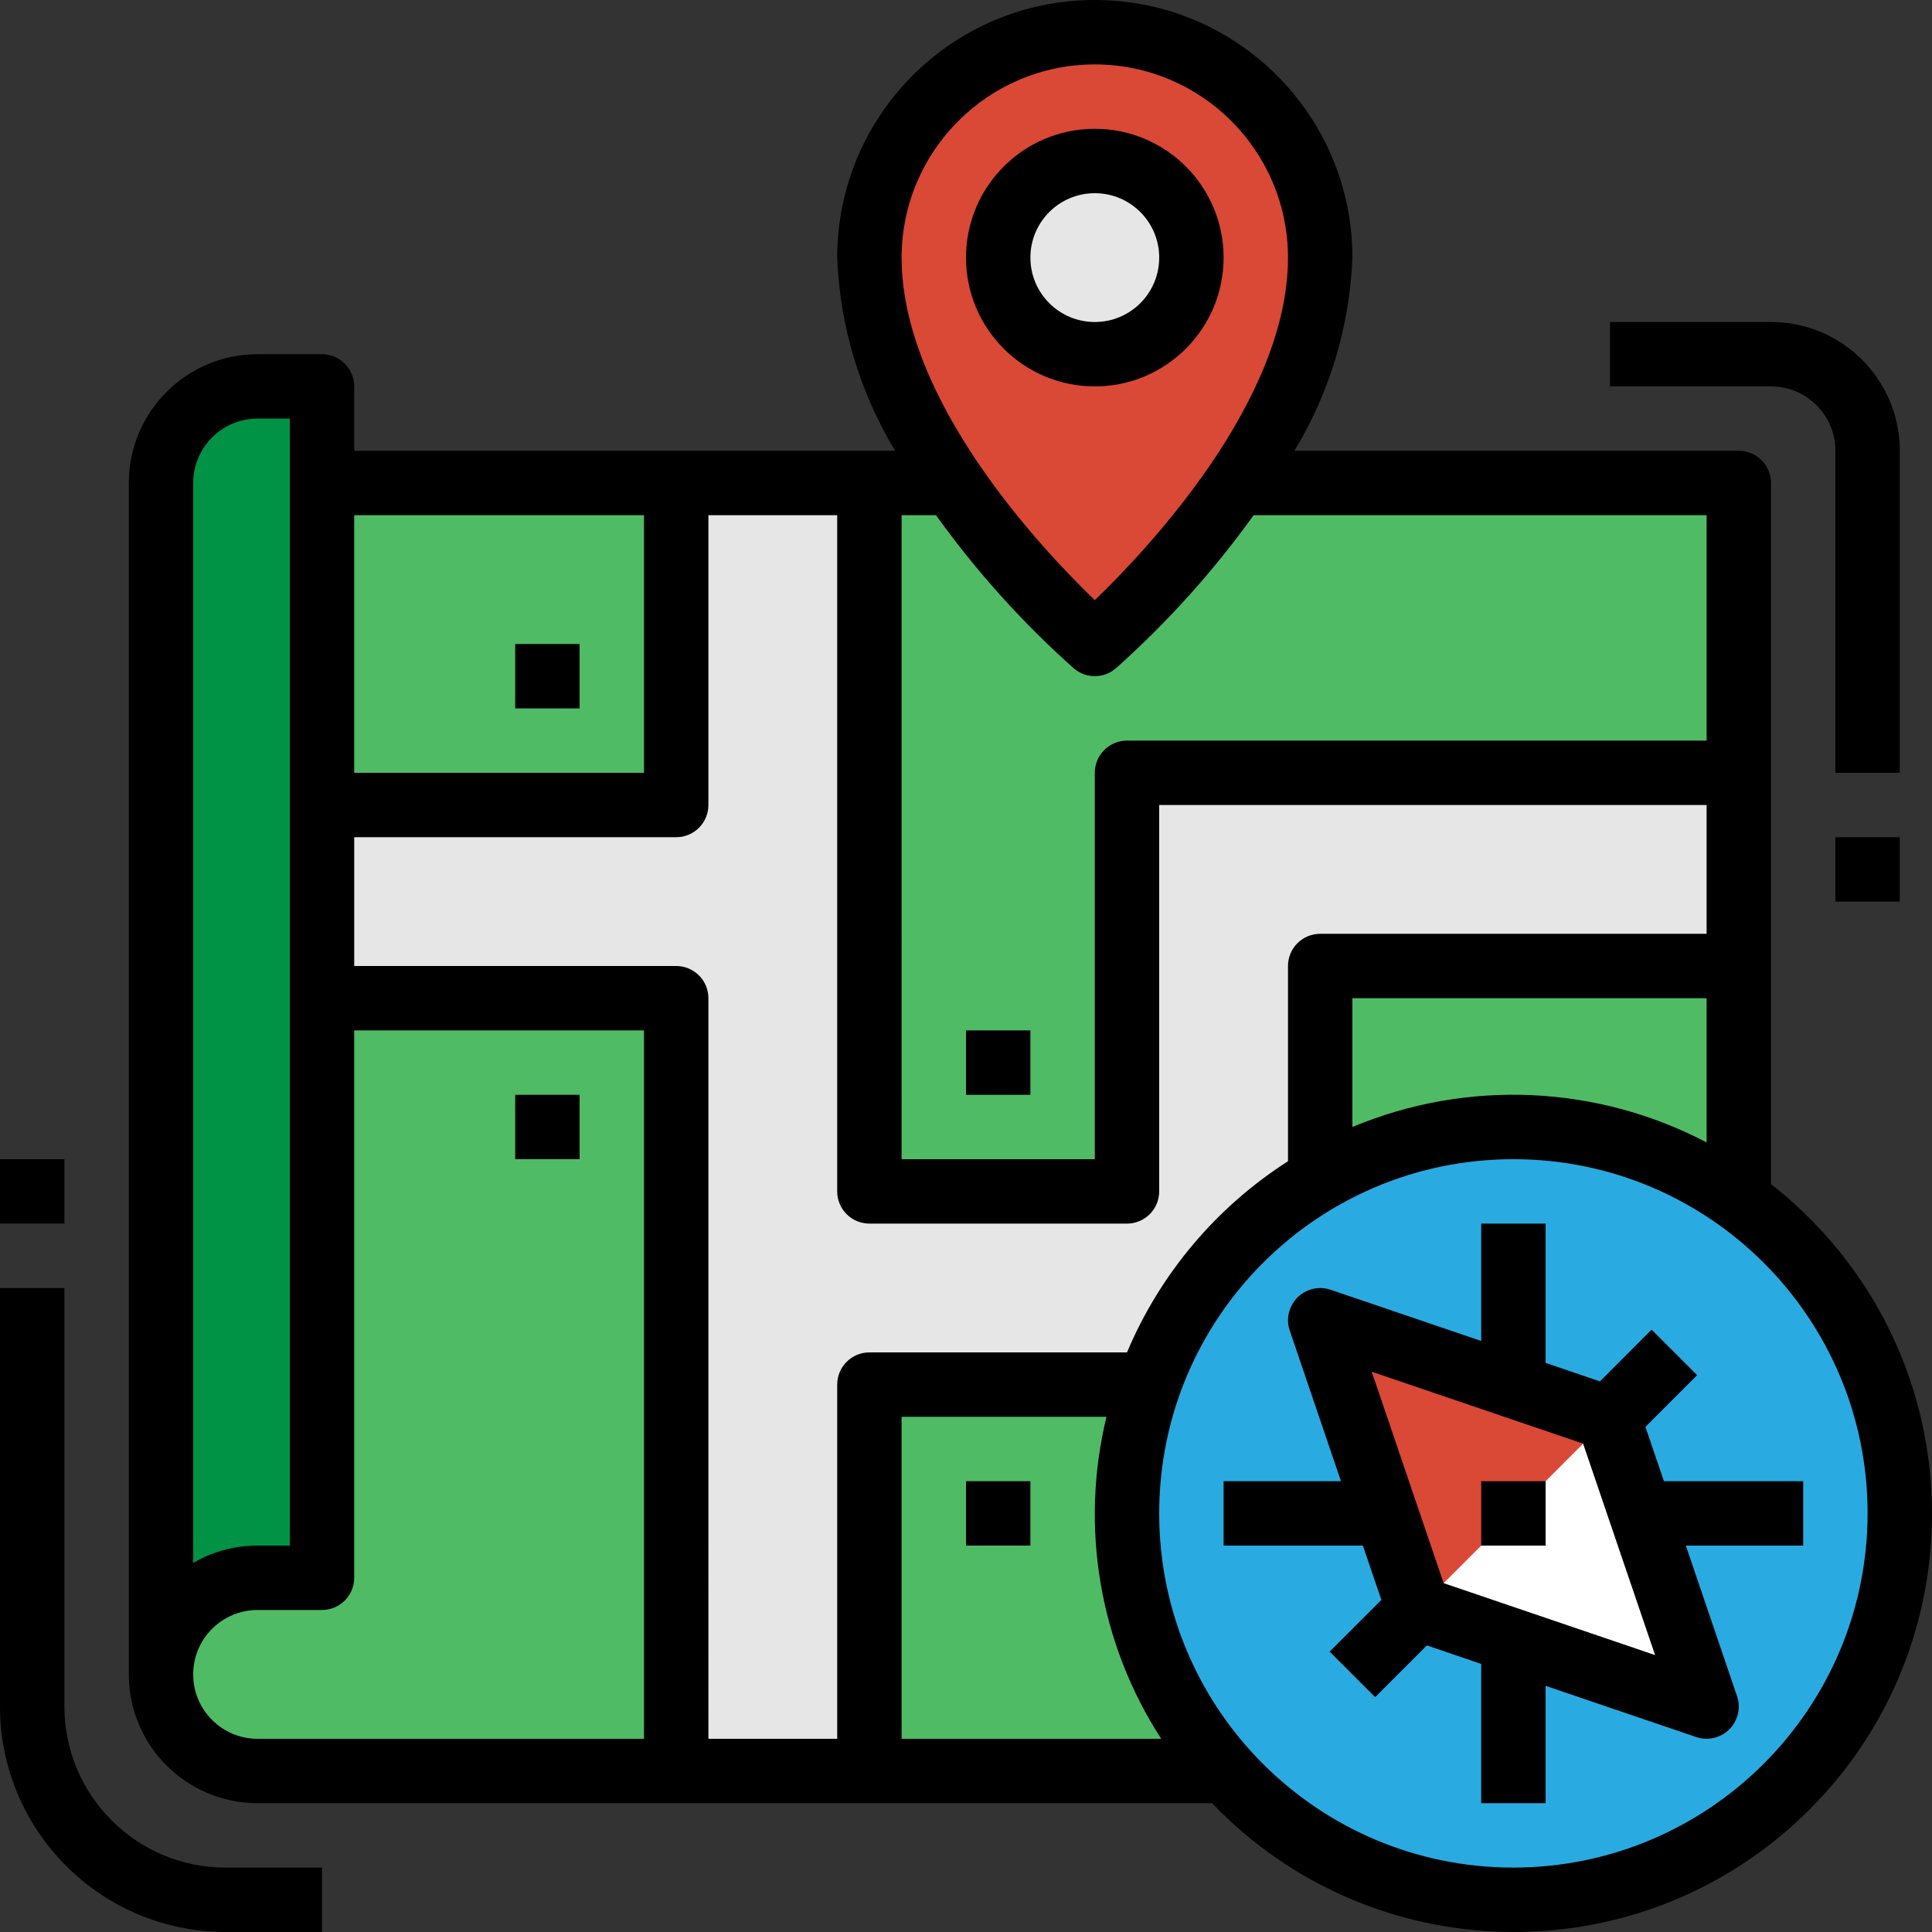 <?xml version="1.0" encoding="iso-8859-1"?>
<!-- Generator: Adobe Illustrator 19.0.0, SVG Export Plug-In . SVG Version: 6.00 Build 0)  -->
<svg version="1.1" id="Capa_1" xmlns="http://www.w3.org/2000/svg" xmlns:xlink="http://www.w3.org/1999/xlink" x="0px" y="0px"
	 viewBox="0 0 512 512" style="enable-background:new 0 0 512 512;" xml:space="preserve">
<rect x="0" y="0" width="512" height="512" fill="#333333" stroke="none"/>
<path style="fill:#50BB65;" d="M42.667,128H460.8l0,0v341.333l0,0H68.267c-14.14,0-25.6-11.46-25.6-25.6V128L42.667,128z"/>
<polygon style="fill:#E6E6E6;" points="460.8,315.733 349.867,315.733 349.867,256 460.8,256 460.8,204.8 298.667,204.8 
	298.667,315.733 230.4,315.733 230.4,128 179.2,128 179.2,213.333 85.334,213.333 85.334,264.533 179.2,264.533 179.2,469.333 
	230.4,469.333 230.4,366.933 460.8,366.933 "/>
<circle style="fill:#29ABE2;" cx="401.067" cy="401.067" r="102.4"/>
<polygon style="fill:#DA4836;" points="375.851,426.283 452.267,452.267 426.283,375.851 349.867,349.867 "/>
<polygon style="fill:#FFFFFF;" points="375.851,426.283 452.267,452.267 426.283,375.851 "/>
<path style="fill:#DA4836;" d="M349.867,68.267c0,51.2-59.733,102.4-59.733,102.4s-59.733-51.2-59.733-102.4
	c0-32.99,26.743-59.733,59.733-59.733S349.867,35.277,349.867,68.267z"/>
<circle style="fill:#E6E6E6;" cx="290.134" cy="68.267" r="25.6"/>
<path style="fill:#009245;" d="M42.667,281.6V128c0-14.14,11.46-25.6,25.6-25.6h17.067v315.733H68.267
	c-14.14,0-25.6,11.46-25.6,25.6V281.6z"/>
<rect x="256" y="392.533" width="17.067" height="17.067"/>
<rect x="256" y="273.067" width="17.067" height="17.067"/>
<rect x="136.534" y="290.133" width="17.067" height="17.067"/>
<rect x="136.534" y="170.667" width="17.067" height="17.067"/>
<path d="M324.267,68.267c0-18.85-15.283-34.133-34.133-34.133S256,49.417,256,68.267s15.283,34.133,34.133,34.133
	S324.267,87.117,324.267,68.267z M273.067,68.267c0-9.429,7.637-17.067,17.067-17.067c9.429,0,17.067,7.637,17.067,17.067
	s-7.637,17.067-17.067,17.067C280.704,85.333,273.067,77.696,273.067,68.267z"/>
<path d="M469.334,313.813V128c0-4.71-3.823-8.533-8.533-8.533H343.04c9.378-15.488,14.66-33.109,15.36-51.2
	C358.4,30.566,327.834,0,290.134,0s-68.267,30.566-68.267,68.267c0.7,18.091,5.982,35.712,15.36,51.2H93.867V102.4
	c0-4.71-3.823-8.533-8.533-8.533H68.267c-18.85,0-34.133,15.283-34.133,34.133v315.733c0,18.85,15.283,34.133,34.133,34.133h252.937
	c42.342,44.177,112.486,45.67,156.663,3.319s45.67-112.486,3.319-156.663C477.5,320.674,473.541,317.09,469.334,313.813z
	 M290.134,17.067c28.262,0.026,51.174,22.938,51.2,51.2c0,37.786-36.907,77.005-51.2,90.786c-14.293-13.781-51.2-53.001-51.2-90.786
	C238.959,40.004,261.871,17.092,290.134,17.067z M238.934,136.533h9.114c10.65,14.839,22.903,28.459,36.54,40.61
	c3.191,2.731,7.902,2.731,11.093,0c13.636-12.151,25.89-25.771,36.54-40.61h120.047v59.733h-153.6c-4.71,0-8.533,3.823-8.533,8.533
	v102.4h-51.2V136.533z M93.867,136.533h76.8V204.8h-76.8V136.533z M51.2,128c0-9.429,7.637-17.067,17.067-17.067H76.8V409.6h-8.533
	c-5.99-0.009-11.887,1.57-17.067,4.582V128z M170.667,460.8h-102.4c-9.429,0-17.067-7.637-17.067-17.067
	c0-9.429,7.637-17.067,17.067-17.067h17.067c4.71,0,8.533-3.823,8.533-8.533V273.067h76.8V460.8z M221.867,366.933V460.8h-34.133
	V264.533c0-4.71-3.823-8.533-8.533-8.533H93.867v-34.133H179.2c4.71,0,8.533-3.823,8.533-8.533v-76.8h34.133v179.2
	c0,4.71,3.823,8.533,8.533,8.533h68.267c4.71,0,8.533-3.823,8.533-8.533v-102.4h145.067v34.133h-102.4
	c-4.71,0-8.533,3.823-8.533,8.533v51.738c-19.021,12.177-33.903,29.841-42.667,50.662H230.4
	C225.69,358.4,221.867,362.223,221.867,366.933z M452.267,264.533v38.221c-29.116-15.275-63.531-16.777-93.867-4.087v-34.133
	H452.267z M238.934,460.8v-85.333h54.298c-7.108,29.227-1.86,60.092,14.507,85.333H238.934z M401.067,494.933
	c-51.84,0-93.867-42.027-93.867-93.867s42.027-93.867,93.867-93.867s93.867,42.027,93.867,93.867
	C494.874,452.881,452.881,494.874,401.067,494.933z"/>
<path d="M436.054,378.138l13.705-13.704l-12.066-12.066l-13.696,13.713l-14.396-4.907v-36.907h-17.067v31.104l-39.919-13.577
	c-4.463-1.51-9.31,0.879-10.82,5.342c-0.606,1.775-0.606,3.703,0,5.478l13.577,39.919h-31.104V409.6h36.907l4.898,14.396
	L352.367,437.7l12.066,12.066l13.705-13.713l14.396,4.907v36.907H409.6v-31.104l39.919,13.577c4.463,1.51,9.31-0.879,10.82-5.342
	c0.606-1.775,0.606-3.703,0-5.478L446.763,409.6h31.104v-17.067H440.96L436.054,378.138z M382.575,419.55l-19.055-56.03
	l56.021,19.055l19.072,56.038L382.575,419.55z"/>
<rect x="392.534" y="392.533" width="17.067" height="17.067"/>
<path d="M17.067,452.267V341.333H0v110.933C0.043,485.239,26.761,511.957,59.734,512h25.6v-17.067h-25.6
	C36.182,494.908,17.093,475.819,17.067,452.267z"/>
<rect x="0" y="307.2" width="17.067" height="17.067"/>
<path d="M503.467,119.467c0-18.85-15.283-34.133-34.133-34.133h-42.667V102.4h42.667c9.429,0,17.067,7.637,17.067,17.067V204.8
	h17.067V119.467z"/>
<rect x="486.4" y="221.867" width="17.067" height="17.067"/>
<g>
</g>
<g>
</g>
<g>
</g>
<g>
</g>
<g>
</g>
<g>
</g>
<g>
</g>
<g>
</g>
<g>
</g>
<g>
</g>
<g>
</g>
<g>
</g>
<g>
</g>
<g>
</g>
<g>
</g>
</svg>
